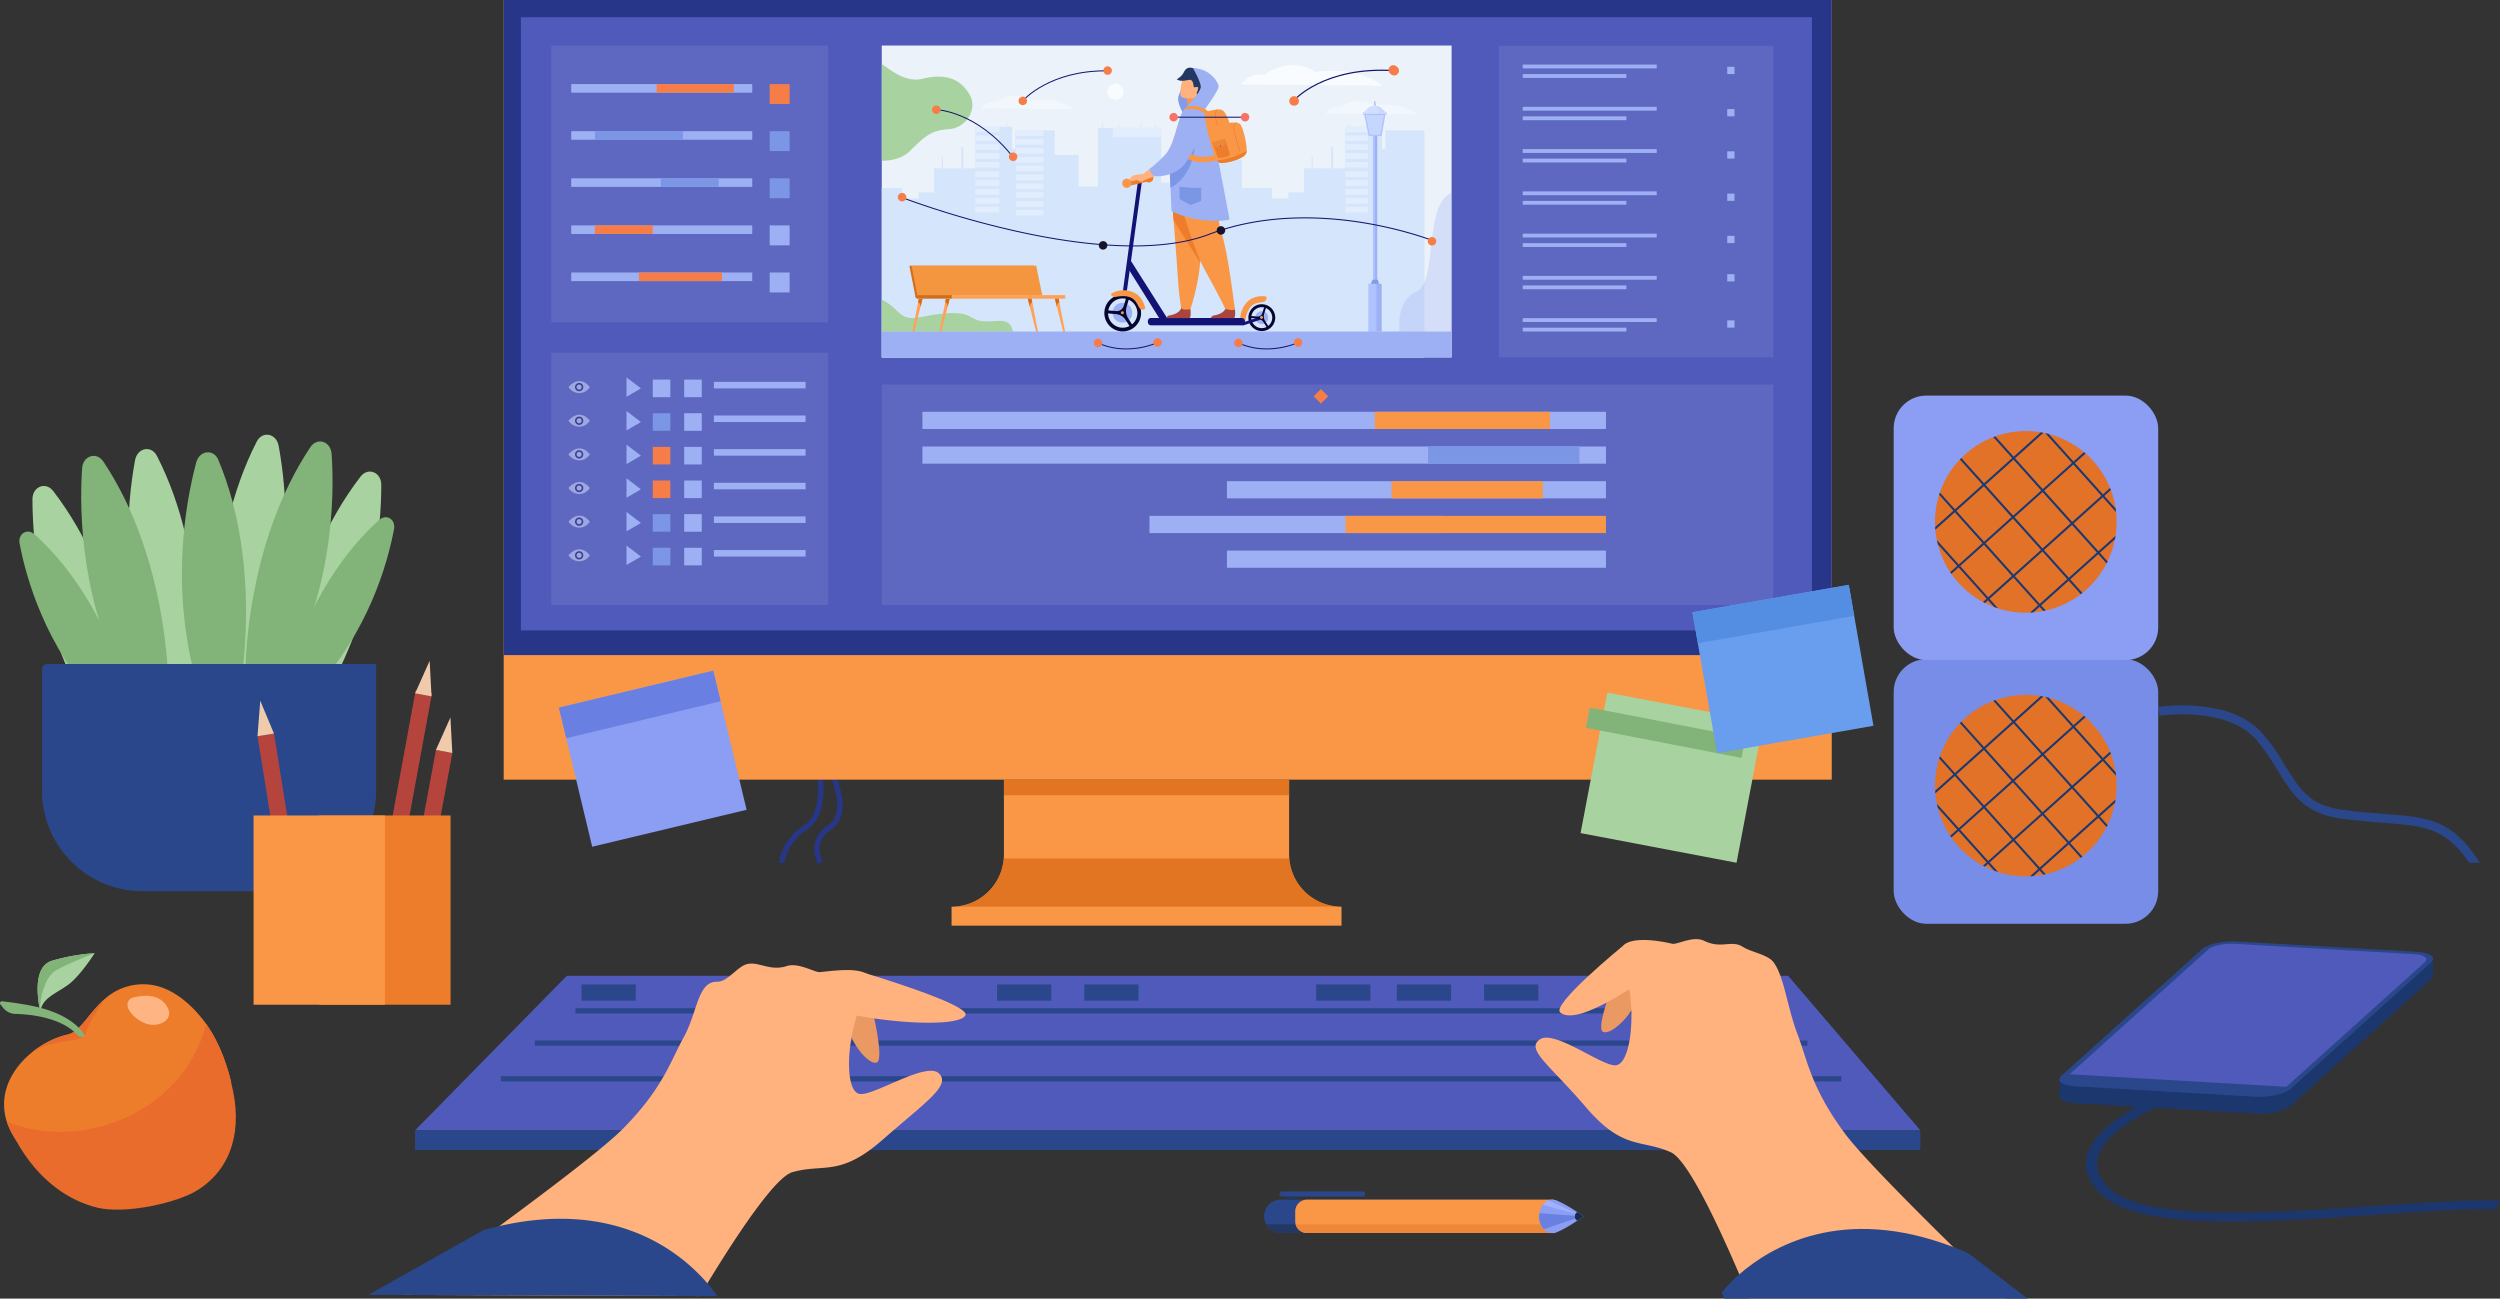 <svg xmlns="http://www.w3.org/2000/svg" viewBox="0 0 2255.43 1171.55"><rect x="0" y="0" width="2255.43" height="1171.55" fill="#333333" stroke="none"/><defs><style>.cls-1{fill:#283689;}.cls-2{fill:#505aba;}.cls-3{fill:#2b478b;}.cls-4{fill:#778de8;}.cls-5{fill:#e27227;}.cls-6{fill:#1c3870;}.cls-7{fill:#8c9df4;}.cls-8{fill:#1b376d;}.cls-9{fill:#f99746;}.cls-10{opacity:0.7;}.cls-11{fill:#d86713;}.cls-12{fill:#a8d29f;}.cls-13{fill:#82b378;}.cls-14{opacity:0.1;}.cls-15{fill:#dde7fe;}.cls-16{fill:#ebf2f9;}.cls-17{fill:#d5e5fb;}.cls-18{fill:#e2eefd;}.cls-19{fill:#9db0f4;}.cls-20{fill:#afcdfb;}.cls-21{fill:#aec3ff;}.cls-22{fill:#819dea;}.cls-23{fill:#c5d7ff;}.cls-24{fill:#d36d1a;}.cls-25{fill:#f49540;}.cls-26{fill:#ffa255;}.cls-27{fill:#f8fcff;}.cls-28{opacity:0.5;}.cls-29{fill:#ed7d2b;}.cls-30{fill:#131375;}.cls-31{fill:#060633;}.cls-32{fill:#829ce8;}.cls-33{fill:#ed975d;}.cls-34{fill:#ffb27d;}.cls-35{fill:#a9453d;}.cls-36{fill:#7a96e5;}.cls-37{fill:#233862;}.cls-38{fill:#ef873a;}.cls-39{fill:#f77d48;}.cls-40{fill:#15156d;}.cls-41{fill:#fa7267;}.cls-42{fill:#17152b;}.cls-43{opacity:0.3;}.cls-44{fill:#ea9963;}.cls-45{fill:#6980e2;}.cls-46{fill:#9fb1ff;}.cls-47{fill:#182d4c;}.cls-48{fill:#ffb583;}.cls-49{fill:#ea6c2d;}.cls-50{fill:#95c38b;}.cls-51{fill:#b5453c;}.cls-52{fill:#efcbab;}.cls-53{fill:#699dee;}.cls-54{fill:#548ee2;}</style></defs><title>kaartjeMiddel 2</title><g id="Laag_2" data-name="Laag 2"><g id="_Layer_" data-name="&lt;Layer&gt;"><path class="cls-1" d="M707.45,778.64l-4.74-.61a50.36,50.36,0,0,1,22.78-33.57c17.55-11.1,11.56-45.8,11.49-46.15l4.71-.84a91.17,91.17,0,0,1,.92,20.35c-1,14.7-6.07,25.31-14.56,30.68A46.14,46.14,0,0,0,707.45,778.64Z"/><path class="cls-1" d="M738,779.48c-.12-.22-11.64-21.86,9.15-35,17.17-10.86,1.93-44.59,1.77-44.93l4.35-2a87.61,87.61,0,0,1,6,20.05c2.43,14.72-.89,25.42-9.59,30.92-17,10.79-7.91,28-7.51,28.68Z"/><polygon class="cls-2" points="1732.47 1019.75 374.49 1019.75 511.36 880.33 1613.19 880.33 1732.47 1019.75"/><rect class="cls-3" x="374.49" y="1019.75" width="1357.98" height="17.81"/><rect class="cls-3" x="519.19" y="909.57" width="1082.34" height="4.75"/><rect class="cls-3" x="482.5" y="938.7" width="1148.06" height="4.76"/><rect class="cls-3" x="451.92" y="970.89" width="1209.21" height="4.75"/><rect class="cls-3" x="524.67" y="888.1" width="48.93" height="14.68"/><rect class="cls-3" x="899.51" y="888.1" width="48.94" height="14.68"/><rect class="cls-3" x="978.21" y="888.1" width="48.94" height="14.68"/><rect class="cls-3" x="1187.42" y="888.1" width="48.93" height="14.68"/><rect class="cls-3" x="1260.19" y="888.1" width="48.94" height="14.68"/><rect class="cls-3" x="1338.89" y="888.1" width="48.93" height="14.68"/><path class="cls-3" d="M2237.26,778.33h-9.61c-21.69-31.71-40.49-33.18-76.93-36-11.21-.86-23.92-1.85-38.8-3.86-33.19-4.46-44.1-22.27-56.73-42.9-5.72-9.34-11.62-19-20.25-28.75-26.49-30-86-21.22-86.64-21.13l-1.23-7.92c2.62-.4,64.47-9.53,93.87,23.74,9.09,10.29,15.47,20.7,21.09,29.88,12.5,20.43,21.54,35.18,51,39.14,14.65,2,27.24,3,38.34,3.81C2191,737.41,2212.18,739.05,2237.26,778.33Z"/><rect class="cls-4" x="1708.43" y="594.76" width="238.64" height="238.64" rx="29.46"/><path class="cls-5" d="M1909.56,708.71a81.77,81.77,0,0,1-1,12.6c-.15,1-.32,2-.52,3a81,81,0,0,1-6.67,20.09c-.29.61-.59,1.21-.9,1.79a82.1,82.1,0,0,1-21.83,26.62c-.49.39-1,.78-1.48,1.15a81.3,81.3,0,0,1-31.6,14.71h0l-2.11.45h0a78.48,78.48,0,0,1-9,1.24c-1,.09-2,.16-3,.19h0c-1.26.07-2.52.1-3.79.1a81.8,81.8,0,0,1-25-3.9c-1.23-.39-2.44-.8-3.65-1.26a77,77,0,0,1-8.21-3.6L1789,781a82.25,82.25,0,0,1-28.51-25.35c-.36-.52-.72-1-1.08-1.56a82,82,0,0,1-11.17-25.16c-.31-1.24-.6-2.49-.85-3.76a80.06,80.06,0,0,1-1.35-9.37c-.07-.79-.13-1.57-.17-2.36v0c-.08-1.55-.13-3.1-.13-4.67a82.27,82.27,0,0,1,3.7-24.45c.22-.67.44-1.36.68-2a81.76,81.76,0,0,1,18.05-29.83c.44-.45.86-.91,1.32-1.34a81.66,81.66,0,0,1,28.8-18.83c.63-.25,1.25-.47,1.89-.7a82.53,82.53,0,0,1,41-3.61c.78.13,1.55.26,2.33.43.55.1,1.1.21,1.65.34,1.08.23,2.16.48,3.22.77a81.53,81.53,0,0,1,31.73,16.35c.49.4,1,.8,1.44,1.23a81.82,81.82,0,0,1,22.1,31.1c.27.61.51,1.22.73,1.85a80.24,80.24,0,0,1,4.31,16.71c.16,1.08.3,2.17.4,3.26h0A81.74,81.74,0,0,1,1909.56,708.71Z"/><path class="cls-6" d="M1878.67,772.79c-.49.39-1,.78-1.48,1.15l-10.91-12.16-1.25-1.39-22.42-25-1.25-1.39L1816,705.77l-1.25-1.39-25-27.87-1.25-1.4-20.39-22.72c.44-.45.86-.91,1.32-1.34l20.46,22.82,1.25,1.39,25,27.87,1.25,1.39,25.32,28.22,1.25,1.39,22.43,25,1.24,1.39Z"/><path class="cls-6" d="M1901.4,744.38c-.29.61-.59,1.21-.9,1.79l-7.5-8.36-1.25-1.39-22.42-25-1.26-1.39-25.31-28.22-1.25-1.39-25-27.88-1.24-1.39-17-18.93c.63-.25,1.25-.47,1.89-.7l16.49,18.39,1.25,1.39,25,27.87,1.25,1.38,25.31,28.22,1.26,1.4,22.42,25,1.25,1.39Z"/><path class="cls-6" d="M1908.68,696.69c.16,1.08.3,2.17.4,3.26l-12-13.41-1.24-1.39-25.33-28.23-1.24-1.39-24.1-26.85c1.08.23,2.16.48,3.22.77l22.27,24.83,1.25,1.39,25.32,28.23,1.24,1.39Z"/><path class="cls-6" d="M1845.58,788.65l-2.11.45h0l-3.41-3.81-1.24-1.39-22.43-25-1.25-1.39-25.3-28.22-1.25-1.4-25-27.86-1.26-1.4-12.89-14.37c.22-.67.44-1.36.68-2l13.6,15.17,1.26,1.39,25,27.87,1.24,1.39,25.32,28.22,1.24,1.39,22.43,25,1.26,1.39Z"/><path class="cls-6" d="M1843.5,628.34l-25.59,23-1.4,1.24-25.32,22.72-1.39,1.25L1765,698.78l-1.39,1.25L1746,715.76c-.07-.79-.13-1.57-.17-2.36v0l16.46-14.75,1.39-1.24,24.84-22.28,1.39-1.24,25.33-22.72,1.39-1.24,24.51-22C1842,628,1842.72,628.17,1843.5,628.34Z"/><path class="cls-6" d="M1881.54,647l-9.65,8.64-1.4,1.25-26.34,23.63-1.39,1.26-25.33,22.71-1.39,1.25L1791.21,728l-1.38,1.25-21.47,19.24-1.39,1.25-6.49,5.83c-.36-.52-.72-1-1.08-1.56l6.33-5.66,1.39-1.25,21.46-19.25,1.39-1.24,24.82-22.27,1.39-1.25,25.33-22.71,1.39-1.25,26.35-23.64,1.39-1.25,9.46-8.48C1880.59,646.2,1881.06,646.6,1881.54,647Z"/><path class="cls-6" d="M1904.37,680l-5.92,5.31-1.39,1.25-26.34,23.63-1.39,1.25L1844,734.13l-1.39,1.25-24.84,22.27-1.39,1.25-21.45,19.24-1.39,1.25-2.77,2.48L1789,781l3.29-3,1.39-1.25,21.46-19.24,1.4-1.25L1841.36,734l1.39-1.25L1868.07,710l1.39-1.26,26.36-23.62,1.39-1.25,6.43-5.77C1903.91,678.74,1904.15,679.35,1904.37,680Z"/><path class="cls-6" d="M1908.59,721.31c-.15,1-.32,2-.52,3l-13.68,12.28-1.39,1.24-25.33,22.72-1.39,1.25-24.82,22.27-1.41,1.24-5.62,5.05c-1,.09-2,.16-3,.19l7.37-6.63,1.39-1.24L1865,760.39l1.4-1.25,25.32-22.72,1.39-1.24Z"/><path class="cls-6" d="M1802.63,786.73c-1.23-.39-2.44-.8-3.65-1.26l-5.44-6.08-1.26-1.39L1767,749.78l-1.24-1.39-17.5-19.5c-.31-1.24-.6-2.49-.85-3.76l19.74,22,1.24,1.39,25.31,28.22,1.26,1.39Z"/><rect class="cls-7" x="1708.43" y="356.88" width="238.64" height="238.64" rx="29.46"/><path class="cls-5" d="M1909.56,470.84a81.87,81.87,0,0,1-1,12.6c-.15,1-.32,2-.52,3a81.23,81.23,0,0,1-6.67,20.09c-.29.6-.59,1.2-.9,1.79a82.31,82.31,0,0,1-21.83,26.62l-1.48,1.15a81.28,81.28,0,0,1-31.6,14.7h0l-2.11.45h0a78.48,78.48,0,0,1-9,1.24c-1,.09-2,.17-3,.19h0c-1.26.08-2.52.1-3.79.1a81.8,81.8,0,0,1-25-3.89c-1.23-.39-2.44-.81-3.65-1.27a76.94,76.94,0,0,1-8.21-3.59c-.6-.3-1.19-.61-1.78-.92a82.25,82.25,0,0,1-28.51-25.35l-1.08-1.55A81.91,81.91,0,0,1,1748.23,491c-.31-1.24-.6-2.49-.85-3.75a80.37,80.37,0,0,1-1.35-9.37c-.07-.79-.13-1.58-.17-2.37h0c-.08-1.55-.13-3.11-.13-4.67a82.23,82.23,0,0,1,3.7-24.45c.22-.68.44-1.37.68-2.05a81.84,81.84,0,0,1,18.05-29.83c.44-.45.86-.9,1.32-1.34a81.66,81.66,0,0,1,28.8-18.83c.63-.25,1.25-.47,1.89-.7a82.29,82.29,0,0,1,41-3.6c.78.12,1.55.26,2.33.42.55.1,1.1.21,1.65.34,1.08.24,2.16.49,3.22.78a81.38,81.38,0,0,1,31.73,16.34c.49.4,1,.8,1.44,1.23a81.9,81.9,0,0,1,22.1,31.1c.27.61.51,1.23.73,1.85a80.4,80.4,0,0,1,4.31,16.71c.16,1.08.3,2.17.4,3.26h0A81.79,81.79,0,0,1,1909.56,470.84Z"/><path class="cls-6" d="M1878.67,534.92l-1.48,1.15-10.91-12.16-1.25-1.4-22.42-25-1.25-1.39L1816,467.89l-1.25-1.39-25-27.87-1.25-1.4-20.39-22.72c.44-.45.86-.9,1.32-1.34L1789.94,436l1.25,1.39,25,27.87,1.25,1.39,25.32,28.22,1.25,1.39,22.43,25,1.24,1.39Z"/><path class="cls-6" d="M1901.4,506.51c-.29.6-.59,1.2-.9,1.79l-7.5-8.37-1.25-1.39-22.42-25-1.26-1.39-25.31-28.22-1.25-1.39-25-27.88-1.24-1.39-17-18.93c.63-.25,1.25-.47,1.89-.7L1816.66,412l1.25,1.39,25,27.87,1.25,1.39,25.31,28.22,1.26,1.39,22.42,25,1.25,1.39Z"/><path class="cls-6" d="M1908.68,458.81c.16,1.08.3,2.17.4,3.26l-12-13.4-1.24-1.39L1870.49,419l-1.24-1.39-24.1-26.85c1.08.24,2.16.49,3.22.78l22.27,24.82,1.25,1.39L1897.21,446l1.24,1.39Z"/><path class="cls-6" d="M1845.58,550.77l-2.11.45h0l-3.41-3.8-1.24-1.4-22.43-25-1.25-1.39-25.3-28.21-1.25-1.41-25-27.85-1.26-1.41-12.89-14.36c.22-.68.44-1.37.68-2.05l13.6,15.17,1.26,1.39,25,27.87,1.24,1.39,25.32,28.22,1.24,1.39,22.43,25,1.26,1.38Z"/><path class="cls-6" d="M1843.5,390.46l-25.59,23-1.4,1.24-25.32,22.72-1.39,1.25L1765,460.9l-1.39,1.26L1746,477.89c-.07-.79-.13-1.58-.17-2.37h0l16.46-14.76,1.39-1.24,24.84-22.28,1.39-1.24,25.33-22.72,1.39-1.24,24.51-22C1842,390.16,1842.72,390.3,1843.5,390.46Z"/><path class="cls-6" d="M1881.54,409.15l-9.65,8.64-1.4,1.25-26.34,23.64-1.39,1.25-25.33,22.71-1.39,1.25-24.83,22.27-1.38,1.26-21.47,19.23-1.39,1.26-6.49,5.82-1.08-1.55,6.33-5.66,1.39-1.26L1788.58,490l1.39-1.24,24.82-22.27,1.39-1.25,25.33-22.71,1.39-1.25,26.35-23.64,1.39-1.25,9.46-8.48C1880.59,408.32,1881.06,408.72,1881.54,409.15Z"/><path class="cls-6" d="M1904.37,442.1l-5.92,5.31-1.39,1.26-26.34,23.62-1.39,1.25L1844,496.25l-1.39,1.25-24.84,22.27-1.39,1.25-21.45,19.24-1.39,1.26-2.77,2.48c-.6-.3-1.19-.61-1.78-.92l3.29-3,1.39-1.26,21.46-19.24,1.4-1.25,24.83-22.27,1.39-1.25,25.32-22.71,1.39-1.25,26.36-23.62,1.39-1.26,6.43-5.77C1903.91,440.86,1904.15,441.48,1904.37,442.1Z"/><path class="cls-6" d="M1908.59,483.44c-.15,1-.32,2-.52,3l-13.68,12.27-1.39,1.24-25.33,22.72-1.39,1.26-24.82,22.26-1.41,1.25-5.62,5c-1,.09-2,.17-3,.19l7.37-6.63,1.39-1.23L1865,522.51l1.4-1.25,25.32-22.72,1.39-1.24Z"/><path class="cls-6" d="M1802.63,548.86c-1.23-.39-2.44-.81-3.65-1.27l-5.44-6.07-1.26-1.39L1767,511.91l-1.24-1.39L1748.23,491c-.31-1.24-.6-2.49-.85-3.75l19.74,22,1.24,1.39,25.31,28.22,1.26,1.39Z"/><path class="cls-8" d="M1859.9,985.64l126.59-113.9c5.16-4.64,19.24-7.83,31.46-7.12l162.4,9.39c12.22.71,17.93,5,12.77,9.69L2066.53,997.6c-5.16,4.64-19.24,7.83-31.45,7.12l-162.41-9.39C1860.46,994.62,1854.74,990.28,1859.9,985.64Z"/><polygon class="cls-8" points="2195.02 878.34 2195.02 864.52 1861.14 971.92 1858.26 974.9 1858 989.53 2005.51 994.35 2195.02 878.34"/><path class="cls-2" d="M2015.64,850.33l159.64,9.24c12.81.74,18.81,5.29,13.4,10.16l-119,107.06c-7.79,7-29.06,11.83-47.5,10.76l-143-8.27c-13.58-.79-19.94-5.61-14.2-10.77l124.84-112.32C1994,852.37,2005.59,849.75,2015.64,850.33Z"/><path class="cls-3" d="M2195,864.54c-.54-3-5.94-5.3-14.61-5.81L2018,849.33c-12.22-.71-26.29,2.49-31.45,7.12L1859.9,970.34c-1.77,1.6-2.27,3.17-1.64,4.56h0c.88,1.94,3.91,3.54,8.63,4.45h0a47.11,47.11,0,0,0,5.77.69l142.72,8.26h0l19.68,1.13c12.21.71,26.3-2.48,31.44-7.12l88-79.18h0l31.59-28.42,7-6.29A4.74,4.74,0,0,0,2195,865,2.73,2.73,0,0,0,2195,864.54Zm-7.45,3.54-6.64,6h0L2136,914.49l-.07.06-73.28,65.91h0l-1.38,1.25h0l-.29.26c-3.85,3.47-14.36,5.84-23.47,5.31l-.66,0h0l-18-1L1875,977.91a30.66,30.66,0,0,1-5.64-.82c-5.06-1.26-6.84-3.76-3.9-6.42l.28-.24,0,0,1.39-1.25,124.9-112.39c3.85-3.45,14.38-5.83,23.5-5.31L2178,860.85c7.75.45,12,2.86,10.73,5.7A4.46,4.46,0,0,1,2187.52,868.08Z"/><path class="cls-3" d="M1870.16,978.76l165.3,9.56c11.11.64,23.91-2.26,28.61-6.48l1.35-1.21-201-11.63-3.25,2.92C1857.5,975.2,1861.53,978.26,1870.16,978.76Z"/><path class="cls-8" d="M2255.43,1082.93l-1.19,2.67c-.81,1.78-1.6,3.53-2.4,5.25-30.54-.26-69.38,2.39-109.77,5.15-104.45,7.13-212.45,14.5-246.92-19-11.41-11.1-15.49-22.84-12.16-34.93,5.21-18.88,27.55-34.31,44.43-43.58h0c4.72-2.6,9-4.72,12.41-6.28h0c4.13-1.92,6.9-3,7.38-3.22l2.33,3.53,2.34,3.55c-.13,0-3.09,1.24-7.63,3.4-14.62,6.91-45.59,23.73-51.26,44.29-2.69,9.77.6,19,10.11,28.25,31.06,30.18,141.05,22.67,238.07,16C2183.28,1085.18,2223.73,1082.43,2255.43,1082.93Z"/><rect class="cls-9" x="454.41" width="1198.14" height="703.38"/><rect class="cls-1" x="454.41" width="1198.14" height="591.01"/><path class="cls-9" d="M1210.28,818v17.09H858.48V818a47.23,47.23,0,0,0,47.1-43.55c.09-1.22.14-2.45.14-3.69V703.38H1163v67.34c0,1.24,0,2.47.14,3.69a47.22,47.22,0,0,0,47.1,43.55Z"/><g class="cls-10"><rect class="cls-11" x="905.72" y="703.38" width="257.32" height="14.07"/></g><g class="cls-10"><path class="cls-11" d="M1210.28,818H858.48a47.23,47.23,0,0,0,47.1-43.55h257.6a47.22,47.22,0,0,0,47.1,43.55Z"/></g><path class="cls-12" d="M196.23,602.28s-12.47-110.67,35.42-203.94c5.07-9.89,17.68-7.4,19.76,3.92C258.85,442.84,266.28,523.89,232,610,183.12,732.54,196.23,602.28,196.23,602.28Z"/><path class="cls-12" d="M253.42,624.17S261.24,513.06,325.26,430c6.79-8.8,18.73-4.06,18.72,7.45,0,41.25-7.45,122.31-56.83,200.76C216.88,749.88,253.42,624.17,253.42,624.17Z"/><path class="cls-13" d="M221.56,602s.23-111.38,58.43-198.58c6.17-9.25,18.41-5.34,19.19,6.15,2.77,41.16.91,122.53-43,204.17C193.69,730,221.56,602,221.56,602Z"/><path class="cls-13" d="M259.19,607.66s22-84.13,83-138.64c6.47-5.78,15-.42,13.29,8.41-6,31.65-23.3,92.78-72.47,145.89C213.07,698.88,259.19,607.66,259.19,607.66Z"/><path class="cls-12" d="M177,615.26s12.47-110.68-35.42-203.95c-5.08-9.89-17.68-7.39-19.76,3.93C114.39,455.81,107,536.86,141.29,623,190.13,745.52,177,615.26,177,615.26Z"/><path class="cls-12" d="M119.83,637.14S112,526,48,443c-6.79-8.8-18.73-4.07-18.72,7.44,0,41.26,7.45,122.31,56.83,200.77C156.37,762.86,119.83,637.14,119.83,637.14Z"/><path class="cls-13" d="M151.68,615s-.22-111.37-58.42-198.58c-6.18-9.24-18.41-5.33-19.19,6.15-2.77,41.16-.91,122.53,43,204.17C179.56,742.93,151.68,615,151.68,615Z"/><path class="cls-13" d="M216.52,621s21-109.37-19.52-206.07c-4.3-10.25-17.06-8.75-20,2.38-10.56,39.88-24.24,120.11,3.31,208.63C219.5,751.89,216.52,621,216.52,621Z"/><path class="cls-13" d="M114.06,620.64S92.08,536.51,31,482c-6.48-5.78-15-.43-13.3,8.4,6,31.65,23.31,92.79,72.48,145.89C160.17,711.86,114.06,620.64,114.06,620.64Z"/><path class="cls-3" d="M42.69,599.05H339.32a0,0,0,0,1,0,0V713.29A90.66,90.66,0,0,1,248.66,804H128.59a90.66,90.66,0,0,1-90.66-90.66V603.81a4.76,4.76,0,0,1,4.76-4.76Z"/><rect class="cls-2" x="469.94" y="15.56" width="1164.71" height="553.16"/><g class="cls-14"><rect class="cls-15" x="497.38" y="41.09" width="249.73" height="249.73"/></g><g class="cls-14"><rect class="cls-15" x="497.38" y="318.31" width="249.73" height="227.52"/></g><g class="cls-14"><rect class="cls-15" x="795.5" y="346.95" width="804.31" height="198.88"/></g><rect class="cls-16" x="795.5" y="41.08" width="514.1" height="281.35"/><path class="cls-17" d="M1285.16,117.85V322.43H795.5V169.67h18.29v9.48h15v-5.51h13.93V151.8h6.94V141.61h1.05V151.8h16.65V132.7H869v19.1h11v-.27h0v-2.42h0v-2.29h0V143h0v-2.44h0v-3.81h0v-2.44h0V130.5h0v-2.64h0V124h0v-3.34h0v-3.83h0v-2.52h3.28v-2.86h.52v2.86h24.32v-2.86h.52v2.86h4.44v20h3.1V130.5h0v-2.64h0V124h0v-2.62h0V117.6h0v0h29.48v0h5.07l.79.3v21.79h21.54v28.62h17.41V115.38h3.79v-3.7H995v3.7h13.75v-3.7h.67v3.7h19.48v-3.7h.67v3.7h12.26v-3.7h.68v3.7h5v49.4h19.25v-8l22.69.07v-13H1094v-2.56h.6v2.56h21v-2.56h.6v2.56h4.23v25.75h27v9.48h15v-5.51h13.93V151.8h7V141.61h1V151.8h16.65V132.7h1.64v19.1h11v-.27h0v-2.42h0v-2.29h0V143h0v-2.44h0v-3.81h0v-2.44h0V130.5h0v-2.64h0V124h0v-3.34h0v-3.83h0v-2.52H1217v-2.86h.52v2.86h24.31v-2.86h.53v2.86h4.43v20h3.1V130.5h0v-2.64h0V124h0v-2.62h0V117.6h0v0h29.48v0h5.06Z"/><rect class="cls-18" x="1004.04" y="115.39" width="43.5" height="8.37"/><rect class="cls-18" x="1213.81" y="114.34" width="20.29" height="5.08"/><rect class="cls-18" x="1213.81" y="122.17" width="20.29" height="5.09"/><rect class="cls-18" x="1213.81" y="130.16" width="20.29" height="5.09"/><rect class="cls-18" x="1213.81" y="138.28" width="20.29" height="5.08"/><rect class="cls-18" x="1213.81" y="146.11" width="20.29" height="5.09"/><rect class="cls-18" x="1213.81" y="154.73" width="20.29" height="5.09"/><rect class="cls-18" x="1213.81" y="162.56" width="20.29" height="5.08"/><rect class="cls-18" x="1213.81" y="170.55" width="20.29" height="5.09"/><rect class="cls-18" x="1213.81" y="178.66" width="20.29" height="5.08"/><rect class="cls-18" x="1213.81" y="186.5" width="20.29" height="5.08"/><rect class="cls-18" x="879.82" y="114.34" width="21.75" height="5.08"/><rect class="cls-18" x="879.82" y="122.17" width="21.75" height="5.09"/><rect class="cls-18" x="879.82" y="130.16" width="21.75" height="5.09"/><rect class="cls-18" x="879.82" y="138.28" width="21.75" height="5.08"/><rect class="cls-18" x="879.82" y="146.11" width="21.75" height="5.09"/><rect class="cls-18" x="879.82" y="154.73" width="21.75" height="5.09"/><rect class="cls-18" x="879.82" y="162.56" width="21.75" height="5.08"/><rect class="cls-18" x="879.82" y="170.55" width="21.75" height="5.09"/><rect class="cls-18" x="879.82" y="178.66" width="21.75" height="5.08"/><rect class="cls-18" x="879.82" y="186.5" width="21.75" height="5.08"/><rect class="cls-18" x="916.65" y="117.67" width="24.72" height="5.09"/><rect class="cls-18" x="916.65" y="125.5" width="24.72" height="5.08"/><rect class="cls-18" x="916.65" y="133.49" width="24.72" height="5.08"/><rect class="cls-18" x="916.65" y="141.61" width="24.72" height="5.09"/><rect class="cls-18" x="916.65" y="149.44" width="24.72" height="5.08"/><rect class="cls-18" x="916.65" y="157.61" width="24.72" height="5.09"/><rect class="cls-18" x="916.65" y="165.44" width="24.72" height="5.08"/><rect class="cls-18" x="916.65" y="173.43" width="24.72" height="5.08"/><rect class="cls-18" x="916.65" y="181.54" width="24.72" height="5.09"/><rect class="cls-18" x="916.65" y="189.38" width="24.72" height="5.09"/><path class="cls-19" d="M1241.28,96.74h-1.92l0-.15.58-5.1a.33.33,0,0,1,.32-.29h.06a.46.46,0,0,1,.28.13.45.45,0,0,1,.17.33Z"/><path class="cls-20" d="M1239.55,95.58h-.07l.48-4.09a.33.33,0,0,1,.32-.29h.06l.05,0a.48.48,0,0,1,.14.35l0,2.94A1,1,0,0,1,1239.55,95.58Z"/><rect class="cls-19" x="1238.81" y="119.41" width="3.68" height="162.64"/><rect class="cls-21" x="1238.81" y="119.41" width="1.7" height="162.64"/><rect class="cls-19" x="1234.78" y="256.1" width="11.73" height="43.03"/><rect class="cls-21" x="1234.78" y="256.1" width="6.99" height="43.03"/><path class="cls-19" d="M1247.06,99.19c0,2-3,3.64-6.74,3.64q-.42,0-.84,0c-3.33-.22-5.9-1.75-5.9-3.61s2.57-3.39,5.9-3.61q.42,0,.84,0C1244,95.55,1247.06,97.18,1247.06,99.19Z"/><path class="cls-21" d="M1243.57,99.19c0,1.62-1.68,3-4.09,3.61-3.33-.22-5.9-1.75-5.9-3.61s2.57-3.39,5.9-3.61C1241.89,96.18,1243.57,97.57,1243.57,99.19Z"/><polygon class="cls-21" points="1246.5 122.62 1234.77 122.62 1230.63 102.7 1250.01 102.7 1246.5 122.62"/><rect class="cls-19" x="1229.59" y="101.2" width="21.46" height="1.91"/><rect class="cls-21" x="1229.59" y="101.2" width="13.49" height="1.91"/><path class="cls-22" d="M1236.71,256.1h7.49l-1.09-3.33a.73.73,0,0,0-.69-.49h-3.51a1,1,0,0,0-.87.58Z"/><polygon class="cls-23" points="1232.02 103.67 1248.57 103.67 1245.33 121.57 1235.83 121.57 1232.02 103.67"/><polygon class="cls-19" points="1249.68 101.2 1230.96 101.2 1232.49 99.02 1248.22 99.02 1249.68 101.2"/><polygon class="cls-21" points="1245.07 101.2 1230.96 101.2 1232.49 99.02 1243.61 99.02 1245.07 101.2"/><path class="cls-12" d="M913.77,299.31l-118.27,0V270.39l1.15.56c16.13,8.22,14,19.16,34,15.15s36.46-5.69,45.4,0,15.52,3.43,26.64,3.39C911.92,289.46,913.49,296.81,913.77,299.31Z"/><polygon class="cls-24" points="938.31 266.23 825.62 266.23 820.41 239.74 932.9 239.74 938.31 266.23"/><polygon class="cls-25" points="940.24 266.23 827.54 266.23 822.34 239.74 934.83 239.74 940.24 266.23"/><path class="cls-24" d="M825.62,266.23h33.26a0,0,0,0,1,0,0v3.24a0,0,0,0,1,0,0h-30.8a2.47,2.47,0,0,1-2.47-2.47v-.78A0,0,0,0,1,825.62,266.23Z"/><rect class="cls-26" x="858.63" y="266.23" width="102.35" height="3.24"/><path class="cls-26" d="M832.35,269.47l-1.93,7.59h0l-5.72,22.48a.66.66,0,0,1-.63.5.92.92,0,0,1-.91-1.1l5.09-26.21.64-3.26Z"/><path class="cls-24" d="M830.42,277.06c.18-3.89-2.17-4.33-2.17-4.33l.64-3.26h3.46Z"/><path class="cls-26" d="M856.79,269.47l-1.93,7.59h0l-5.71,22.48a.67.67,0,0,1-.64.5.92.92,0,0,1-.9-1.1l5.09-26.21.64-3.26Z"/><path class="cls-24" d="M854.86,277.06c.19-3.89-2.16-4.33-2.16-4.33l.64-3.26h3.45Z"/><path class="cls-26" d="M951.64,269.47l1.93,7.59h0l5.72,22.48a.66.66,0,0,0,.63.5.93.93,0,0,0,.91-1.1l-5.1-26.21-.63-3.26Z"/><path class="cls-24" d="M953.57,277.06c-.18-3.89,2.16-4.33,2.16-4.33l-.63-3.26h-3.46Z"/><path class="cls-26" d="M927.2,269.47l1.93,7.59h0l5.71,22.48a.67.67,0,0,0,.64.5.92.92,0,0,0,.9-1.1l-5.09-26.21-.64-3.26Z"/><path class="cls-24" d="M929.13,277.06c-.19-3.89,2.16-4.33,2.16-4.33l-.64-3.26H927.2Z"/><path class="cls-12" d="M865.76,113.56a23.17,23.17,0,0,1-10,3c-16.32,1-22,7.09-35.17,19.94-7.1,6.88-16.87,8.37-25,8.61V57.83c2.31,1.64,4.67,3.34,7.09,4.94,9,6,18.71,10.91,29.36,8.32s19-2.45,25.44-.37c8.26,2.6,13.67,8.26,17.54,15.2C880.29,95.45,875.65,107.9,865.76,113.56Z"/><path class="cls-27" d="M999,82.7a7.31,7.31,0,1,1,7.31,7.32A7.31,7.31,0,0,1,999,82.7Z"/><path class="cls-27" d="M1119.4,76.19S1125.76,66,1141,67.12c0,0,22.06-17,45.58-2.27,0,0,25-3.66,43.52,3.16,12.34,4.55,16.42,9.32,16.42,9.32Z"/><g class="cls-28"><path class="cls-27" d="M1195.31,102.43s4.16-6.68,14.09-5.93c0,0,14.43-11.13,29.82-1.49,0,0,16.35-2.39,28.46,2.07,8.07,3,10.74,6.09,10.74,6.09Z"/></g><g class="cls-28"><path class="cls-27" d="M885,97.8s4.16-6.68,14.1-5.93c0,0,14.42-11.14,29.81-1.49,0,0,16.35-2.39,28.46,2.07,8.07,3,10.74,6.09,10.74,6.09Z"/></g><rect class="cls-19" x="795.5" y="299.13" width="514.1" height="23.3"/><path class="cls-9" d="M1119.41,292a21.87,21.87,0,0,1,4.35-18c6.87-8.89,18.52-6.5,18.52-6.5s1.62,2.5-1.59,4.48-14.43-2-17.26,17.49C1123.43,289.45,1122.09,293.47,1119.41,292Z"/><path class="cls-29" d="M1032.24,160.49a4.14,4.14,0,1,1,4.14,4.14A4.14,4.14,0,0,1,1032.24,160.49Z"/><path class="cls-19" d="M1132.54,286.58a5.82,5.82,0,1,1,5.82,5.81A5.83,5.83,0,0,1,1132.54,286.58Z"/><path class="cls-19" d="M1003.69,282.14a8.9,8.9,0,1,1,8.9,8.9A8.91,8.91,0,0,1,1003.69,282.14Z"/><rect class="cls-30" x="969.23" y="214.29" width="103.96" height="3.55" transform="translate(668.39 1198.45) rotate(-82.19)"/><polygon class="cls-29" points="1017.84 167.89 1017.84 163.91 1035.94 159.95 1037.13 163.3 1017.84 167.89"/><path class="cls-31" d="M1012.88,299a16.57,16.57,0,1,1,16.57-16.57A16.58,16.58,0,0,1,1012.88,299Zm0-29.79a13.22,13.22,0,1,0,13.22,13.22A13.23,13.23,0,0,0,1012.88,269.24Z"/><path class="cls-31" d="M1138.36,298.69a12.11,12.11,0,1,1,12.11-12.11A12.12,12.12,0,0,1,1138.36,298.69Zm0-21.56a9.45,9.45,0,1,0,9.44,9.45A9.46,9.46,0,0,0,1138.36,277.13Z"/><rect class="cls-30" x="1035.57" y="286.9" width="87.59" height="6.62" rx="2.67"/><path class="cls-30" d="M1121.44,293.56a1.35,1.35,0,0,1-1.26-.91A1.33,1.33,0,0,1,1121,291l16.91-5.64a1.33,1.33,0,1,1,.85,2.52l-16.92,5.65A1.54,1.54,0,0,1,1121.44,293.56Z"/><polygon class="cls-30" points="1017.46 241.69 1045.81 287.04 1053.01 287.04 1018.97 233.26 1017.46 241.69"/><path class="cls-31" d="M1019.08,267.91l-2.6-.79-2.71,8.91a6.56,6.56,0,0,1-6.82,4.62l-8.6-.73-.23,2.71,8.63.73a11.51,11.51,0,0,1,8.74,5.27l4.57,7.15,2.29-1.46-4.41-6.91a13.06,13.06,0,0,1-1.49-10.85Z"/><path class="cls-31" d="M1142.26,277.3l-1.69-.51-1.77,5.79a4.25,4.25,0,0,1-4.43,3l-5.59-.48-.15,1.77,5.61.47a7.44,7.44,0,0,1,5.68,3.43l3,4.64,1.49-1-2.87-4.49a8.5,8.5,0,0,1-1-7.05Z"/><path class="cls-9" d="M1136.78,286.36a1.34,1.34,0,1,1,1.33,1.34A1.34,1.34,0,0,1,1136.78,286.36Z"/><path class="cls-9" d="M1011.26,282.14a1.33,1.33,0,1,1,1.33,1.33A1.33,1.33,0,0,1,1011.26,282.14Z"/><path class="cls-9" d="M1002.44,265a21.84,21.84,0,0,1,18.44-1.94c10.68,3.49,12.33,15.27,12.33,15.27s-1.81,2.37-4.75,0-3-14.26-22.26-10.4C1006.2,267.9,1002,268,1002.44,265Z"/><path class="cls-32" d="M1076.26,61.49s-13.41,21.56-13.41,27.42,4.27,12.58,4.27,12.58l13.57-11.26,6.75-12.12Z"/><path class="cls-33" d="M1086.85,93.12s-4.52,8.16-12.61,6.71a23.08,23.08,0,0,1-3-6.47c-.08-.36-.15-.7-.22-1-.68-3.23-1.14-5-1.14-5h0c.31-.21,10.56-7,10.62-6.59C1082.07,89.52,1086.85,93.12,1086.85,93.12Z"/><path class="cls-34" d="M1066.39,87.79s12.44,4.17,14.91-3.62,5.75-12.5-2.09-15.48-10.33-.51-11.79,1.89S1063.21,86.51,1066.39,87.79Z"/><path class="cls-35" d="M1052.27,287h20.51a1.78,1.78,0,0,0,.43-.12c1.37-.69.94-5.93.78-7.55,0-.3-.06-.47-.06-.47s-7.21-5.77-8.2-1.35l-.1.4h0c-1.26,4.13-6.85,6-10.08,6.53C1053.08,284.88,1052.44,286.31,1052.27,287Z"/><path class="cls-35" d="M1092.41,287h20.5a1.75,1.75,0,0,0,.44-.12c1.36-.69.94-5.93.77-7.55,0-.3,0-.47,0-.47s-7.21-5.77-8.2-1.35c0,.13-.07.27-.11.4h0c-1.25,4.13-6.85,6-10.08,6.53C1093.21,284.88,1092.57,286.31,1092.41,287Z"/><path class="cls-9" d="M1056.41,168.8s1.09,13.66,2.38,30.08c1.75,22.31,3.85,49.71,4.06,54.9.36,9,2.78,24.16,2.78,24.16s1.45,2.39,8.3.95c0,0,7.1-20.28,8.84-42,0-.36.06-.72.08-1.08,1.63-22.17,4.15-68.85,4.15-68.85Z"/><path class="cls-29" d="M1056.41,168.8s1.09,13.66,2.38,30.08l24,38c0-.36.06-.72.08-1.08,1.63-22.17,4.15-68.85,4.15-68.85Z"/><path class="cls-9" d="M1061.41,170.42s13.44,51.5,26.42,74.75,17.61,33.6,17.61,33.6,8,2.14,8.63.12c0,0-6.8-55.34-12.07-68.28-2.72-6.7-4-27.3-4.27-33.79s-4.83-15.32-4.83-15.32Z"/><path class="cls-19" d="M1057,190.49c25,12.34,52.26,8.35,52.21,7.5s-10.4-56-14-72c-3.34-15-7.85-28-12-31-.55-.37-3.83,1.32-6.86,2.88a12.55,12.55,0,0,1-8.27,1.17,19.69,19.69,0,0,0-2.16,3.76c-1.68,4.09-10.44,32.06-10.55,36.9,0,.28,0,.57,0,.86,0,1.4-.06,2.8-.08,4.2C1055.22,146.27,1056.7,190.35,1057,190.49Z"/><path class="cls-36" d="M1056.05,169.49c24.54-13.76,22.1-45.44,22.1-45.44l-22.91,20.63c0,1.59,0,3.18,0,4.74,0,1.18,0,2.34,0,3.49v.15c0,.43,0,.89,0,1.32C1055.22,156.3,1056,167.74,1056.05,169.49Z"/><path class="cls-34" d="M1031.3,160c-1.22-2.11-.26-3-.26-3s20.26-14.89,21.86-16.41,9.55-26.22,9.55-26.22,2.79-10,8.61-10.94c5.07-.81,8.47,1.78,10.65,4.77a10.72,10.72,0,0,1,.36,12.09c-5.32,8.36-16,24.95-19.09,27.74-6.83,6.23-28.81,13.71-28.81,13.71A3.67,3.67,0,0,1,1031.3,160Z"/><path class="cls-37" d="M1080.67,86.3c.16.12,2.82,1.22,9-8.63a9,9,0,0,0,.23-8.27c-1.61-3.28-8.11-6.33-13.6-7.91s-7.12,1.44-8.73,4.48c-1.69,3.19-5.93,5.55-5.93,5.55,4.57,3.14,10.73-.17,12.68.65s2.37,4,2.43,5.08.21,1.89,2.82,1.22.81,3.69.33,4.51C1079.86,83,1079.3,85.23,1080.67,86.3Z"/><path class="cls-19" d="M1076.26,61.49s6.86,11.73,7.08,16.74S1068.05,99,1068.05,99s13.3,3.5,18.77,0c0,0,12.66-17.63,12.66-20.85S1092.07,61.68,1076.26,61.49Z"/><path class="cls-36" d="M1064.15,168.32s12,2,19.61.87l-.17,12.1L1074,185l-9.81-5.44Z"/><path class="cls-34" d="M1031,157s-7.76.39-9.32,1.84-4.61,4.23-2.3,4.72l5.57-1.22c2.85.67,3.88,2.22,5.69,1.25l3.8-2Z"/><path class="cls-9" d="M1012.39,165.35a4.15,4.15,0,1,1,4.15,4.14A4.14,4.14,0,0,1,1012.39,165.35Z"/><path class="cls-9" d="M1124.67,136.19a8.18,8.18,0,0,1-.23,1.57c-1.63,6.22-22.67,10.92-25,8.67a9,9,0,0,1-1.37-1.8c-6-9.85-13.59-45.73-10.6-43.6a60.54,60.54,0,0,1,10.19-2.19l.81-.06h0a9.56,9.56,0,0,1,3.68.33c3.91,1.45,7,11.67,7,11.67a26.77,26.77,0,0,1,6.1-.1c.35,0,.7.09,1,.16h0a6.07,6.07,0,0,1,2.27.9C1121.06,113.49,1125.09,129.46,1124.67,136.19Z"/><path class="cls-9" d="M1090.09,100.52s-7.21-6.9-19.3-4.44L1068.05,99s12.12-2.91,18.8,3.47Z"/><path class="cls-9" d="M1069.11,133.36s7.21,12.81,26.91,6.45l2,4.82s-23.42,6.66-31.33-6.24Z"/><path class="cls-19" d="M1071.7,101.49s-5-.57-6.84,4.09c-1.32,3.33-4.26,19-10.91,30.37-2.66,4.57-12.82,13.5-17,16.74,0,0,1.54,4.95,4.85,6.27,0,0,16,1.62,26.52-10.35,3-3.4,20.91-32.56,17.22-38.58S1071.7,101.49,1071.7,101.49Z"/><path class="cls-29" d="M1098.47,98.78c-.72.69-2.12,2.52-1.65,6a32.17,32.17,0,0,0,2.14,8.08l-.52.24a32.88,32.88,0,0,1-2.19-8.24,7.66,7.66,0,0,1,1.38-6Z"/><path class="cls-29" d="M1118.83,136.33l-.55.18c-.24-.77-5.83-18.8-5.45-22.13a4.67,4.67,0,0,1,2.46-3.7c.35,0,.7.09,1,.16a4.15,4.15,0,0,0-2.93,3.61C1113,117.65,1118.77,136.14,1118.83,136.33Z"/><path class="cls-29" d="M1093.73,128.39l5,14.1s6.89.2,11.1-2.68l-4.59-14.49S1101.38,128.26,1093.73,128.39Z"/><path class="cls-29" d="M1124.67,136.19a8.18,8.18,0,0,1-.23,1.57c-1.63,6.22-22.67,10.92-25,8.67a9,9,0,0,1-1.37-1.8C1098.23,144.62,1110.18,144.21,1124.67,136.19Z"/><path class="cls-38" d="M1093.73,128.39l1.46,4.14,6.58.45,4.72-3.62-1.28-4A101.63,101.63,0,0,0,1093.73,128.39Z"/><path class="cls-30" d="M1100.78,131.73a.41.41,0,0,1,.82,0,.41.41,0,1,1-.82,0Z"/><rect class="cls-19" x="832.2" y="371.52" width="616.64" height="15.51"/><rect class="cls-19" x="832.2" y="402.82" width="616.64" height="15.5"/><rect class="cls-19" x="1106.91" y="434.12" width="341.92" height="15.5"/><rect class="cls-19" x="1037.01" y="465.42" width="265.16" height="15.51"/><rect class="cls-19" x="1106.91" y="496.71" width="341.92" height="15.51"/><rect class="cls-19" x="515.35" y="245.85" width="163.3" height="7.75"/><rect class="cls-19" x="694.4" y="245.85" width="17.97" height="17.97"/><rect class="cls-39" x="576.41" y="245.85" width="74.92" height="7.75"/><rect class="cls-19" x="515.35" y="203.35" width="163.3" height="7.74"/><rect class="cls-19" x="694.4" y="203.35" width="17.97" height="17.97"/><rect class="cls-39" x="536.73" y="203.35" width="52.18" height="7.74"/><rect class="cls-19" x="515.35" y="160.85" width="163.3" height="7.74"/><rect class="cls-36" x="694.4" y="160.85" width="17.97" height="17.97"/><rect class="cls-36" x="596.16" y="160.85" width="52.18" height="7.74"/><rect class="cls-19" x="515.35" y="118.35" width="163.3" height="7.74"/><rect class="cls-36" x="694.4" y="118.35" width="17.97" height="17.97"/><rect class="cls-36" x="536.73" y="118.35" width="79.38" height="7.74"/><rect class="cls-19" x="515.35" y="75.85" width="163.3" height="7.74"/><rect class="cls-39" x="694.4" y="75.85" width="17.97" height="17.97"/><rect class="cls-39" x="592.39" y="75.85" width="69.6" height="7.74"/><rect class="cls-19" x="588.91" y="342.47" width="15.86" height="15.86"/><rect class="cls-19" x="617.25" y="342.47" width="15.86" height="15.86"/><rect class="cls-19" x="644.06" y="344.51" width="82.71" height="5.89"/><polygon class="cls-19" points="565.22 340.48 578.24 350.39 565.22 357.98 565.22 340.48"/><rect class="cls-36" x="588.91" y="372.81" width="15.86" height="15.86"/><rect class="cls-19" x="617.25" y="372.81" width="15.86" height="15.86"/><rect class="cls-19" x="644.06" y="374.86" width="82.71" height="5.88"/><polygon class="cls-19" points="565.22 370.83 578.24 380.74 565.22 388.33 565.22 370.83"/><rect class="cls-39" x="588.91" y="403.16" width="15.86" height="15.86"/><rect class="cls-19" x="617.25" y="403.16" width="15.86" height="15.86"/><rect class="cls-19" x="644.06" y="405.2" width="82.71" height="5.88"/><polygon class="cls-19" points="565.22 401.18 578.24 411.09 565.22 418.68 565.22 401.18"/><rect class="cls-39" x="588.91" y="433.51" width="15.86" height="15.86"/><rect class="cls-19" x="617.25" y="433.51" width="15.86" height="15.86"/><rect class="cls-19" x="644.06" y="435.55" width="82.71" height="5.89"/><polygon class="cls-19" points="565.22 431.52 578.24 441.44 565.22 449.02 565.22 431.52"/><rect class="cls-36" x="588.91" y="463.85" width="15.86" height="15.86"/><rect class="cls-19" x="617.25" y="463.85" width="15.86" height="15.86"/><rect class="cls-19" x="644.06" y="465.9" width="82.71" height="5.89"/><polygon class="cls-19" points="565.22 461.87 578.24 471.78 565.22 479.37 565.22 461.87"/><rect class="cls-36" x="588.91" y="494.2" width="15.86" height="15.86"/><rect class="cls-19" x="617.25" y="494.2" width="15.86" height="15.86"/><rect class="cls-19" x="644.06" y="496.24" width="82.71" height="5.88"/><polygon class="cls-19" points="565.22 492.22 578.24 502.13 565.22 509.72 565.22 492.22"/><g class="cls-28"><path class="cls-15" d="M512.88,349.23s4.19-5.4,9.85-5.4,9.37,5.4,9.37,5.4a11.29,11.29,0,0,1-9.37,5.41A11.9,11.9,0,0,1,512.88,349.23Z"/><path class="cls-40" d="M518.75,349.23a3.74,3.74,0,1,1,3.74,3.74A3.74,3.74,0,0,1,518.75,349.23Z"/><path class="cls-15" d="M520.2,349.23a2.29,2.29,0,1,1,2.29,2.29A2.29,2.29,0,0,1,520.2,349.23Z"/></g><g class="cls-28"><path class="cls-15" d="M512.88,379.58s4.19-5.41,9.85-5.41,9.37,5.41,9.37,5.41a11.29,11.29,0,0,1-9.37,5.41A11.9,11.9,0,0,1,512.88,379.58Z"/><path class="cls-40" d="M518.75,379.58a3.74,3.74,0,1,1,3.74,3.74A3.73,3.73,0,0,1,518.75,379.58Z"/><path class="cls-15" d="M520.2,379.58a2.29,2.29,0,1,1,2.29,2.29A2.3,2.3,0,0,1,520.2,379.58Z"/></g><g class="cls-28"><path class="cls-15" d="M512.88,409.93s4.19-5.41,9.85-5.41,9.37,5.41,9.37,5.41a11.29,11.29,0,0,1-9.37,5.4A11.9,11.9,0,0,1,512.88,409.93Z"/><path class="cls-40" d="M518.75,409.93a3.74,3.74,0,1,1,3.74,3.74A3.74,3.74,0,0,1,518.75,409.93Z"/><path class="cls-15" d="M520.2,409.93a2.29,2.29,0,1,1,2.29,2.28A2.29,2.29,0,0,1,520.2,409.93Z"/></g><g class="cls-28"><path class="cls-15" d="M512.88,440.27s4.19-5.4,9.85-5.4,9.37,5.4,9.37,5.4a11.29,11.29,0,0,1-9.37,5.41A11.9,11.9,0,0,1,512.88,440.27Z"/><path class="cls-40" d="M518.75,440.27a3.74,3.74,0,1,1,3.74,3.75A3.74,3.74,0,0,1,518.75,440.27Z"/><path class="cls-15" d="M520.2,440.27a2.29,2.29,0,1,1,2.29,2.29A2.29,2.29,0,0,1,520.2,440.27Z"/></g><g class="cls-28"><path class="cls-15" d="M512.88,470.62s4.19-5.4,9.85-5.4,9.37,5.4,9.37,5.4a11.29,11.29,0,0,1-9.37,5.41A11.9,11.9,0,0,1,512.88,470.62Z"/><path class="cls-40" d="M518.75,470.62a3.74,3.74,0,1,1,3.74,3.74A3.73,3.73,0,0,1,518.75,470.62Z"/><path class="cls-15" d="M520.2,470.62a2.29,2.29,0,1,1,2.29,2.29A2.29,2.29,0,0,1,520.2,470.62Z"/></g><g class="cls-28"><path class="cls-15" d="M512.88,501s4.19-5.41,9.85-5.41S532.1,501,532.1,501a11.29,11.29,0,0,1-9.37,5.4A11.9,11.9,0,0,1,512.88,501Z"/><path class="cls-40" d="M518.75,501a3.74,3.74,0,1,1,3.74,3.74A3.73,3.73,0,0,1,518.75,501Z"/><path class="cls-15" d="M520.2,501a2.29,2.29,0,1,1,2.29,2.28A2.3,2.3,0,0,1,520.2,501Z"/></g><rect class="cls-9" x="1213.89" y="465.42" width="234.95" height="15.51"/><rect class="cls-9" x="1255.41" y="434.12" width="136.51" height="15.5"/><rect class="cls-9" x="1240.32" y="371.52" width="157.98" height="15.51"/><rect class="cls-36" x="1288.36" y="402.82" width="136.51" height="15.5"/><path class="cls-40" d="M913.63,142.14c-32.28-41.25-68.2-42.69-68.56-42.7l0-.93c.37,0,36.72,1.47,69.27,43.05Z"/><path class="cls-39" d="M840.89,99a3.84,3.84,0,1,1,3.84,3.83A3.83,3.83,0,0,1,840.89,99Z"/><path class="cls-39" d="M910.16,141.46A3.84,3.84,0,1,1,914,145.3,3.84,3.84,0,0,1,910.16,141.46Z"/><path class="cls-40" d="M923.29,91l-.71-.6c.24-.28,24.24-27.68,77-26.94v.92C947.19,63.67,923.52,90.73,923.29,91Z"/><path class="cls-39" d="M920.31,94a3.83,3.83,0,1,1,5.39-.58A3.83,3.83,0,0,1,920.31,94Z"/><path class="cls-39" d="M996.85,66.66a3.83,3.83,0,1,1,5.39-.58A3.83,3.83,0,0,1,996.85,66.66Z"/><path class="cls-40" d="M1167.82,90.9l-.84-.72c.27-.31,27.39-31.05,90.85-27l-.07,1.1C1194.84,60.27,1168.08,90.59,1167.82,90.9Z"/><path class="cls-39" d="M1164.44,94.21a4.34,4.34,0,1,1,6.44-.35A4.57,4.57,0,0,1,1164.44,94.21Z"/><path class="cls-39" d="M1254.72,66.81a4.34,4.34,0,1,1,5.41-6.72,4.34,4.34,0,1,1-5.41,6.72Z"/><rect class="cls-40" x="1058.81" y="105.27" width="64.43" height="0.93"/><path class="cls-41" d="M1055,105.73a3.84,3.84,0,1,1,3.84,3.84A3.84,3.84,0,0,1,1055,105.73Z"/><path class="cls-41" d="M1119.4,105.73a3.84,3.84,0,1,1,3.84,3.84A3.84,3.84,0,0,1,1119.4,105.73Z"/><rect class="cls-39" x="1187.12" y="352.85" width="9.29" height="9.29" transform="translate(601.76 -737.95) rotate(45)"/><path class="cls-40" d="M1022.54,222.33c-36.68,0-75.38-6.44-106.75-13.5A829.64,829.64,0,0,1,812.7,178.36l.34-.87a826,826,0,0,0,103,30.44c52.41,11.79,125.29,21.86,174.85,2.94,49.76-19,102.44-16.25,137.87-10.6,38.38,6.11,65.36,16.87,65.63,17l-.34.87c-.27-.11-27.17-10.83-65.46-16.93-35.31-5.63-87.81-8.36-137.37,10.56C1071.13,219.4,1047.3,222.33,1022.54,222.33Z"/><path class="cls-42" d="M1097.67,207.89a3.84,3.84,0,1,1,3.83,3.84A3.84,3.84,0,0,1,1097.67,207.89Z"/><path class="cls-42" d="M991.35,221.37a3.84,3.84,0,1,1,3.84,3.84A3.83,3.83,0,0,1,991.35,221.37Z"/><path class="cls-40" d="M1016,315.23a60.84,60.84,0,0,1-25.58-5.42l.39-.84c26.43,12.15,53-.21,53.3-.34l.4.84A73.67,73.67,0,0,1,1016,315.23Z"/><path class="cls-39" d="M1046.72,312a3.83,3.83,0,1,1,.58-5.39A3.83,3.83,0,0,1,1046.72,312Z"/><path class="cls-39" d="M993,312.37a3.83,3.83,0,1,1,.57-5.39A3.85,3.85,0,0,1,993,312.37Z"/><path class="cls-40" d="M1142.7,315.23a60.79,60.79,0,0,1-25.57-5.42l.39-.84c26.43,12.15,53-.21,53.3-.34l.4.84A73.76,73.76,0,0,1,1142.7,315.23Z"/><path class="cls-39" d="M1173.43,312a3.83,3.83,0,1,1,.57-5.39A3.83,3.83,0,0,1,1173.43,312Z"/><path class="cls-39" d="M1119.73,312.37a3.83,3.83,0,1,1,.57-5.39A3.84,3.84,0,0,1,1119.73,312.37Z"/><g class="cls-43"><path class="cls-19" d="M1309.6,173.94V305.22l-46.93-6.09s-4.19-27.67,15.75-36.46C1297,254.51,1284.49,183.31,1309.6,173.94Z"/></g><path class="cls-39" d="M1288.09,217.67a3.83,3.83,0,1,1,3.83,3.84A3.83,3.83,0,0,1,1288.09,217.67Z"/><path class="cls-39" d="M810,177.92a3.84,3.84,0,1,1,3.84,3.84A3.84,3.84,0,0,1,810,177.92Z"/><g class="cls-14"><rect class="cls-15" x="1352.25" y="41.34" width="247.56" height="281.1"/></g><rect class="cls-19" x="1373.79" y="58.26" width="120.84" height="3.45"/><rect class="cls-19" x="1373.79" y="66.84" width="93.5" height="3.45"/><rect class="cls-19" x="1558.27" y="60.26" width="6.54" height="6.54"/><rect class="cls-19" x="1373.79" y="96.39" width="120.84" height="3.45"/><rect class="cls-19" x="1373.79" y="104.97" width="93.5" height="3.45"/><rect class="cls-19" x="1558.27" y="98.39" width="6.54" height="6.54"/><rect class="cls-19" x="1373.79" y="134.52" width="120.84" height="3.45"/><rect class="cls-19" x="1373.79" y="143.1" width="93.5" height="3.45"/><rect class="cls-19" x="1558.27" y="136.52" width="6.54" height="6.54"/><rect class="cls-19" x="1373.79" y="172.65" width="120.84" height="3.45"/><rect class="cls-19" x="1373.79" y="181.23" width="93.5" height="3.45"/><rect class="cls-19" x="1558.27" y="174.65" width="6.54" height="6.54"/><rect class="cls-19" x="1373.79" y="210.78" width="120.84" height="3.45"/><rect class="cls-19" x="1373.79" y="219.36" width="93.5" height="3.45"/><rect class="cls-19" x="1558.27" y="212.78" width="6.54" height="6.54"/><rect class="cls-19" x="1558.27" y="247.36" width="6.54" height="6.54"/><rect class="cls-19" x="1373.79" y="248.91" width="120.84" height="3.45"/><rect class="cls-19" x="1373.79" y="257.49" width="93.5" height="3.45"/><rect class="cls-19" x="1373.79" y="287.04" width="120.84" height="3.45"/><rect class="cls-19" x="1373.79" y="295.62" width="93.5" height="3.45"/><rect class="cls-19" x="1558.27" y="289.04" width="6.54" height="6.54"/><path class="cls-44" d="M1457,883.49s-17.27,42.7-11.19,47.16,27-13.68,32.54-32.82S1457,883.49,1457,883.49Z"/><path class="cls-34" d="M1810.08,1171.55c-76.45,0-156.26,0-231.7,0-2.9-7-6-14.39-9.22-21.89-20.92-48.73-47.17-103.59-61.78-110.12-26.88-12-43.06-1.5-76.51-40.54s-54.72-52.31-41.58-61.32,56.52,24.85,68.56,23.38c9.66-1.17,14.69-24.59,13.9-49.32a148.24,148.24,0,0,0-1.85-19.29h0c-.5-3.16-1.14-6.25-1.86-9.21a80.53,80.53,0,0,0-4.25-12.84c-3.29-7.5-3-12.64-.49-16.09,7.5-10.33,34.92-5.35,45.27-2.89,4.61,1.1,18.9-7.56,28.91-2.63,15.53,7.65,24.58-1.18,34.89,5.46,7.29,4.69,22.31,6.89,27.48,13.66,9.85,12.87,12.29,40.13,21.88,65.32,8.88,23.31,12,47.77,42.43,89.06,13.58,18.39,55.6,61.07,98,102.75C1778.64,1141.17,1795.14,1157.18,1810.08,1171.55Z"/><path class="cls-34" d="M1463.11,854.22s-63.78,52.21-55.5,59.22,29.32.12,63.73-21.92S1463.11,854.22,1463.11,854.22Z"/><path class="cls-3" d="M1829.19,1171.55h-19.11c-76.45,0-156.26,0-231.7,0h-22.54l-2.61-5.42s5.31-7.19,15.93-16.47c27.87-24.38,92.27-63.22,193-24.63q6.72,2.58,13.66,5.62Z"/><path class="cls-44" d="M786.79,910.16s11.07,44.71,4.41,48.26-24.78-17.35-27.57-37.08S786.79,910.16,786.79,910.16Z"/><path class="cls-34" d="M796.34,1028.18c-38.62,33.92-53.16,21.24-81.47,29.32-15.37,4.4-49.12,55-76.71,100.29-2.36,3.87-4.68,7.71-6.93,11.47l-266.56-1c22.8-16.26,54.38-39,85.85-62.16,47.9-35.27,95.55-71.59,111.59-87.89,36-36.56,42.5-60.33,54.59-82.16,12.88-23.27,12.5-50.65,30.29-50.38,8.77.14,16.5-11.3,24.58-15,11.15-5.11,21.8,6.25,38.26.88,10.61-3.46,25.15,5.9,29.87,5.46,9.09-.83,31.08-4.19,41,.94,5.54,2.84,7.35,8.29,1.2,18.24a79,79,0,0,0-6,12.11q-1.53,3.76-2.83,7.82A149.74,149.74,0,0,0,768.2,936c-4.28,24.37-2.6,48.26,6.8,50.8,11.7,3.15,60.13-29.35,71.87-18.58S835,994.27,796.34,1028.18Z"/><path class="cls-34" d="M779.72,877.67S876,906.37,871,916s-55.42,8-95.62.63S779.72,877.67,779.72,877.67Z"/><path class="cls-3" d="M647.12,1169.32l-15.89-.06-266.56-1-32.28-.11,103.83-58.42c4.87-1.36,9.63-2.56,14.3-3.63,105.23-24,163.5,23.59,187.64,51.65A143.39,143.39,0,0,1,647.12,1169.32Z"/><path class="cls-3" d="M1140.47,1097.33a14,14,0,0,0,.12,1.84,15,15,0,0,0,14.94,13.22h211.82a15.06,15.06,0,1,0,0-30.12H1155.53A15.06,15.06,0,0,0,1140.47,1097.33Z"/><path class="cls-3" d="M1156.63,1079.55h72.62a2.33,2.33,0,0,0,2.31-2.32h0a2.32,2.32,0,0,0-2.31-2.31h-72.62a2.32,2.32,0,0,0-2.31,2.31h0A2.33,2.33,0,0,0,1156.63,1079.55Z"/><rect class="cls-37" x="1160.64" y="1079.55" width="7.87" height="2.73" transform="translate(2329.15 2161.82) rotate(180)"/><path class="cls-37" d="M1142.3,1104.54a15.09,15.09,0,0,0,13.23,7.85h44.87v-7.85Z"/><path class="cls-9" d="M1410.45,1092.92v8.82a10.63,10.63,0,0,1-10.65,10.65H1179.16a10.63,10.63,0,0,1-10.65-10.65v-8.82a10.65,10.65,0,0,1,10.65-10.65H1399.8A10.65,10.65,0,0,1,1410.45,1092.92Z"/><path class="cls-38" d="M1410.08,1104.54a10.64,10.64,0,0,1-10.28,7.85H1179.16a10.64,10.64,0,0,1-10.28-7.85Z"/><path class="cls-7" d="M1388.53,1097.39a16.74,16.74,0,0,0,4.38,11.63l.18.18a10.72,10.72,0,0,0,7.56,3.3c4.47,0,15.54-6.74,22.4-11.21,3.42-2.23,5.79-3.9,5.79-3.9s-2.37-1.67-5.79-3.9c-6.86-4.48-17.93-11.22-22.4-11.22a9.92,9.92,0,0,0-3.71.72,12.06,12.06,0,0,0-5.1,4,16.58,16.58,0,0,0-3.07,7.37s0,.06,0,.1A18.22,18.22,0,0,0,1388.53,1097.39Z"/><path class="cls-45" d="M1388.53,1097.39a16.74,16.74,0,0,0,4.38,11.63l34-11.69-38.11-2.84A18.22,18.22,0,0,0,1388.53,1097.39Z"/><path class="cls-46" d="M1391.84,1087l33.87,9.25L1396.94,1083A12.06,12.06,0,0,0,1391.84,1087Z"/><path class="cls-47" d="M1420.84,1097.39a4.18,4.18,0,0,0,2.21,3.9c3.42-2.23,5.79-3.9,5.79-3.9s-2.37-1.67-5.79-3.9A4.16,4.16,0,0,0,1420.84,1097.39Z"/><path class="cls-29" d="M79.3,1057.53a122.64,122.64,0,0,0,27.52-3.15c35.72-8.14,73.86-32.39,101.85-77.09,0,0-5.86-30-22.71-53.54h0C174.27,907.45,154.08,888.1,130,888a51.22,51.22,0,0,0-35.08,12.91c-14.61,12.47-22.3,29.85-33.61,32.36s-23.23,8.42-33.42,16.92c-1.67,1.39-3.29,2.84-4.84,4.37h0c-.65.63-1.28,1.26-1.9,1.91a.1.1,0,0,0,0,0C7.39,970.88-.69,990.43,6.15,1012a62.64,62.64,0,0,0,7.58,15.54C26.31,1046.59,50.75,1057.48,79.3,1057.53Z"/><path class="cls-48" d="M118.42,900.48s20.88-7.31,30.75,5.33-3.43,20.46-14.57,18.45S108,907.38,118.42,900.48Z"/><path class="cls-49" d="M6.15,1012c1.59,5,4.55,9.9,7.59,15.54,21.42,39.84,51.4,56.56,74.18,62,25.18,6,72.32-4.17,91.07-16.28,30.78-19.88,40.16-55.29,29.67-96,0,0-5.85-30-22.7-53.53h0s-13.39,68.87-91.89,91.61C58.4,1025.7,28.35,1020.62,6.15,1012Z"/><path class="cls-12" d="M36.57,913.35c.4-12.53,13.86-16.86,24.84-24.85s24-28.56,24-28.56A176.4,176.4,0,0,0,47,866.73C26.08,872.84,36.57,913.35,36.57,913.35Z"/><path class="cls-13" d="M36.57,913.35c-1.55-13,4.52-31.34,12.59-37s36.26-16.39,36.26-16.39A176.4,176.4,0,0,0,47,866.73C26.08,872.84,36.57,913.35,36.57,913.35Z"/><path class="cls-49" d="M61.31,933.24c-11.16,2.47-23.23,8.42-33.42,16.92,18.38-13.78,47.74-9.09,49.47-17.66,1.86-9.21,17-30.8,17.56-31.62C80.31,913.35,72.62,930.73,61.31,933.24Z"/><path class="cls-50" d="M21.14,956.45a26.31,26.31,0,0,0,1.9-1.91C22.39,955.17,21.76,955.8,21.14,956.45Z"/><path class="cls-13" d="M76.08,933.48h0C67,919.46,49,912.42,35.58,909,24.88,906.24,9.39,904.2,2,903.32A1.75,1.75,0,0,0,.4,906.17L3,909.42a14.32,14.32,0,0,0,10.76,5.29c12.88.33,41.8,2.92,56.41,19.43C71.86,936,77.72,936,76.08,933.48Z"/><rect class="cls-51" x="246.28" y="661.87" width="15.04" height="177.27" transform="translate(-115.83 49.76) rotate(-9.13)"/><polygon class="cls-52" points="234.8 632.18 232.32 664.19 247.17 661.8 234.8 632.18"/><rect class="cls-51" x="376.95" y="676.46" width="15.04" height="177.27" transform="translate(146.21 -57.35) rotate(10.52)"/><polygon class="cls-52" points="406.37 647.27 393.27 676.58 408.06 679.33 406.37 647.27"/><rect class="cls-51" x="358.21" y="625.34" width="15.04" height="177.27" transform="matrix(0.98, 0.18, -0.18, 0.98, 136.57, -54.79)"/><polygon class="cls-52" points="387.62 596.15 374.52 625.46 389.31 628.21 387.62 596.15"/><rect class="cls-29" x="288" y="735.7" width="118.47" height="170.73"/><rect class="cls-9" x="228.77" y="735.7" width="118.47" height="170.73"/><rect class="cls-12" x="1436.8" y="636.98" width="143.23" height="129.05" transform="translate(157.6 -269.44) rotate(10.77)"/><rect class="cls-13" x="1436.8" y="648.53" width="143.23" height="18.59" transform="matrix(0.98, 0.19, -0.19, 0.98, 149.45, -270.22)"/><rect class="cls-7" x="517.29" y="619.93" width="143.23" height="129.05" transform="translate(-143.16 155.9) rotate(-13.46)"/><rect class="cls-45" x="505.57" y="621.31" width="143.23" height="28.38" transform="translate(-132.08 151.82) rotate(-13.46)"/><rect class="cls-53" x="1536.91" y="538.94" width="143.23" height="129.05" transform="translate(-79.99 286.52) rotate(-9.93)"/><rect class="cls-54" x="1528.22" y="539.7" width="143.23" height="28.38" transform="translate(-71.56 284.27) rotate(-9.93)"/></g></g></svg>